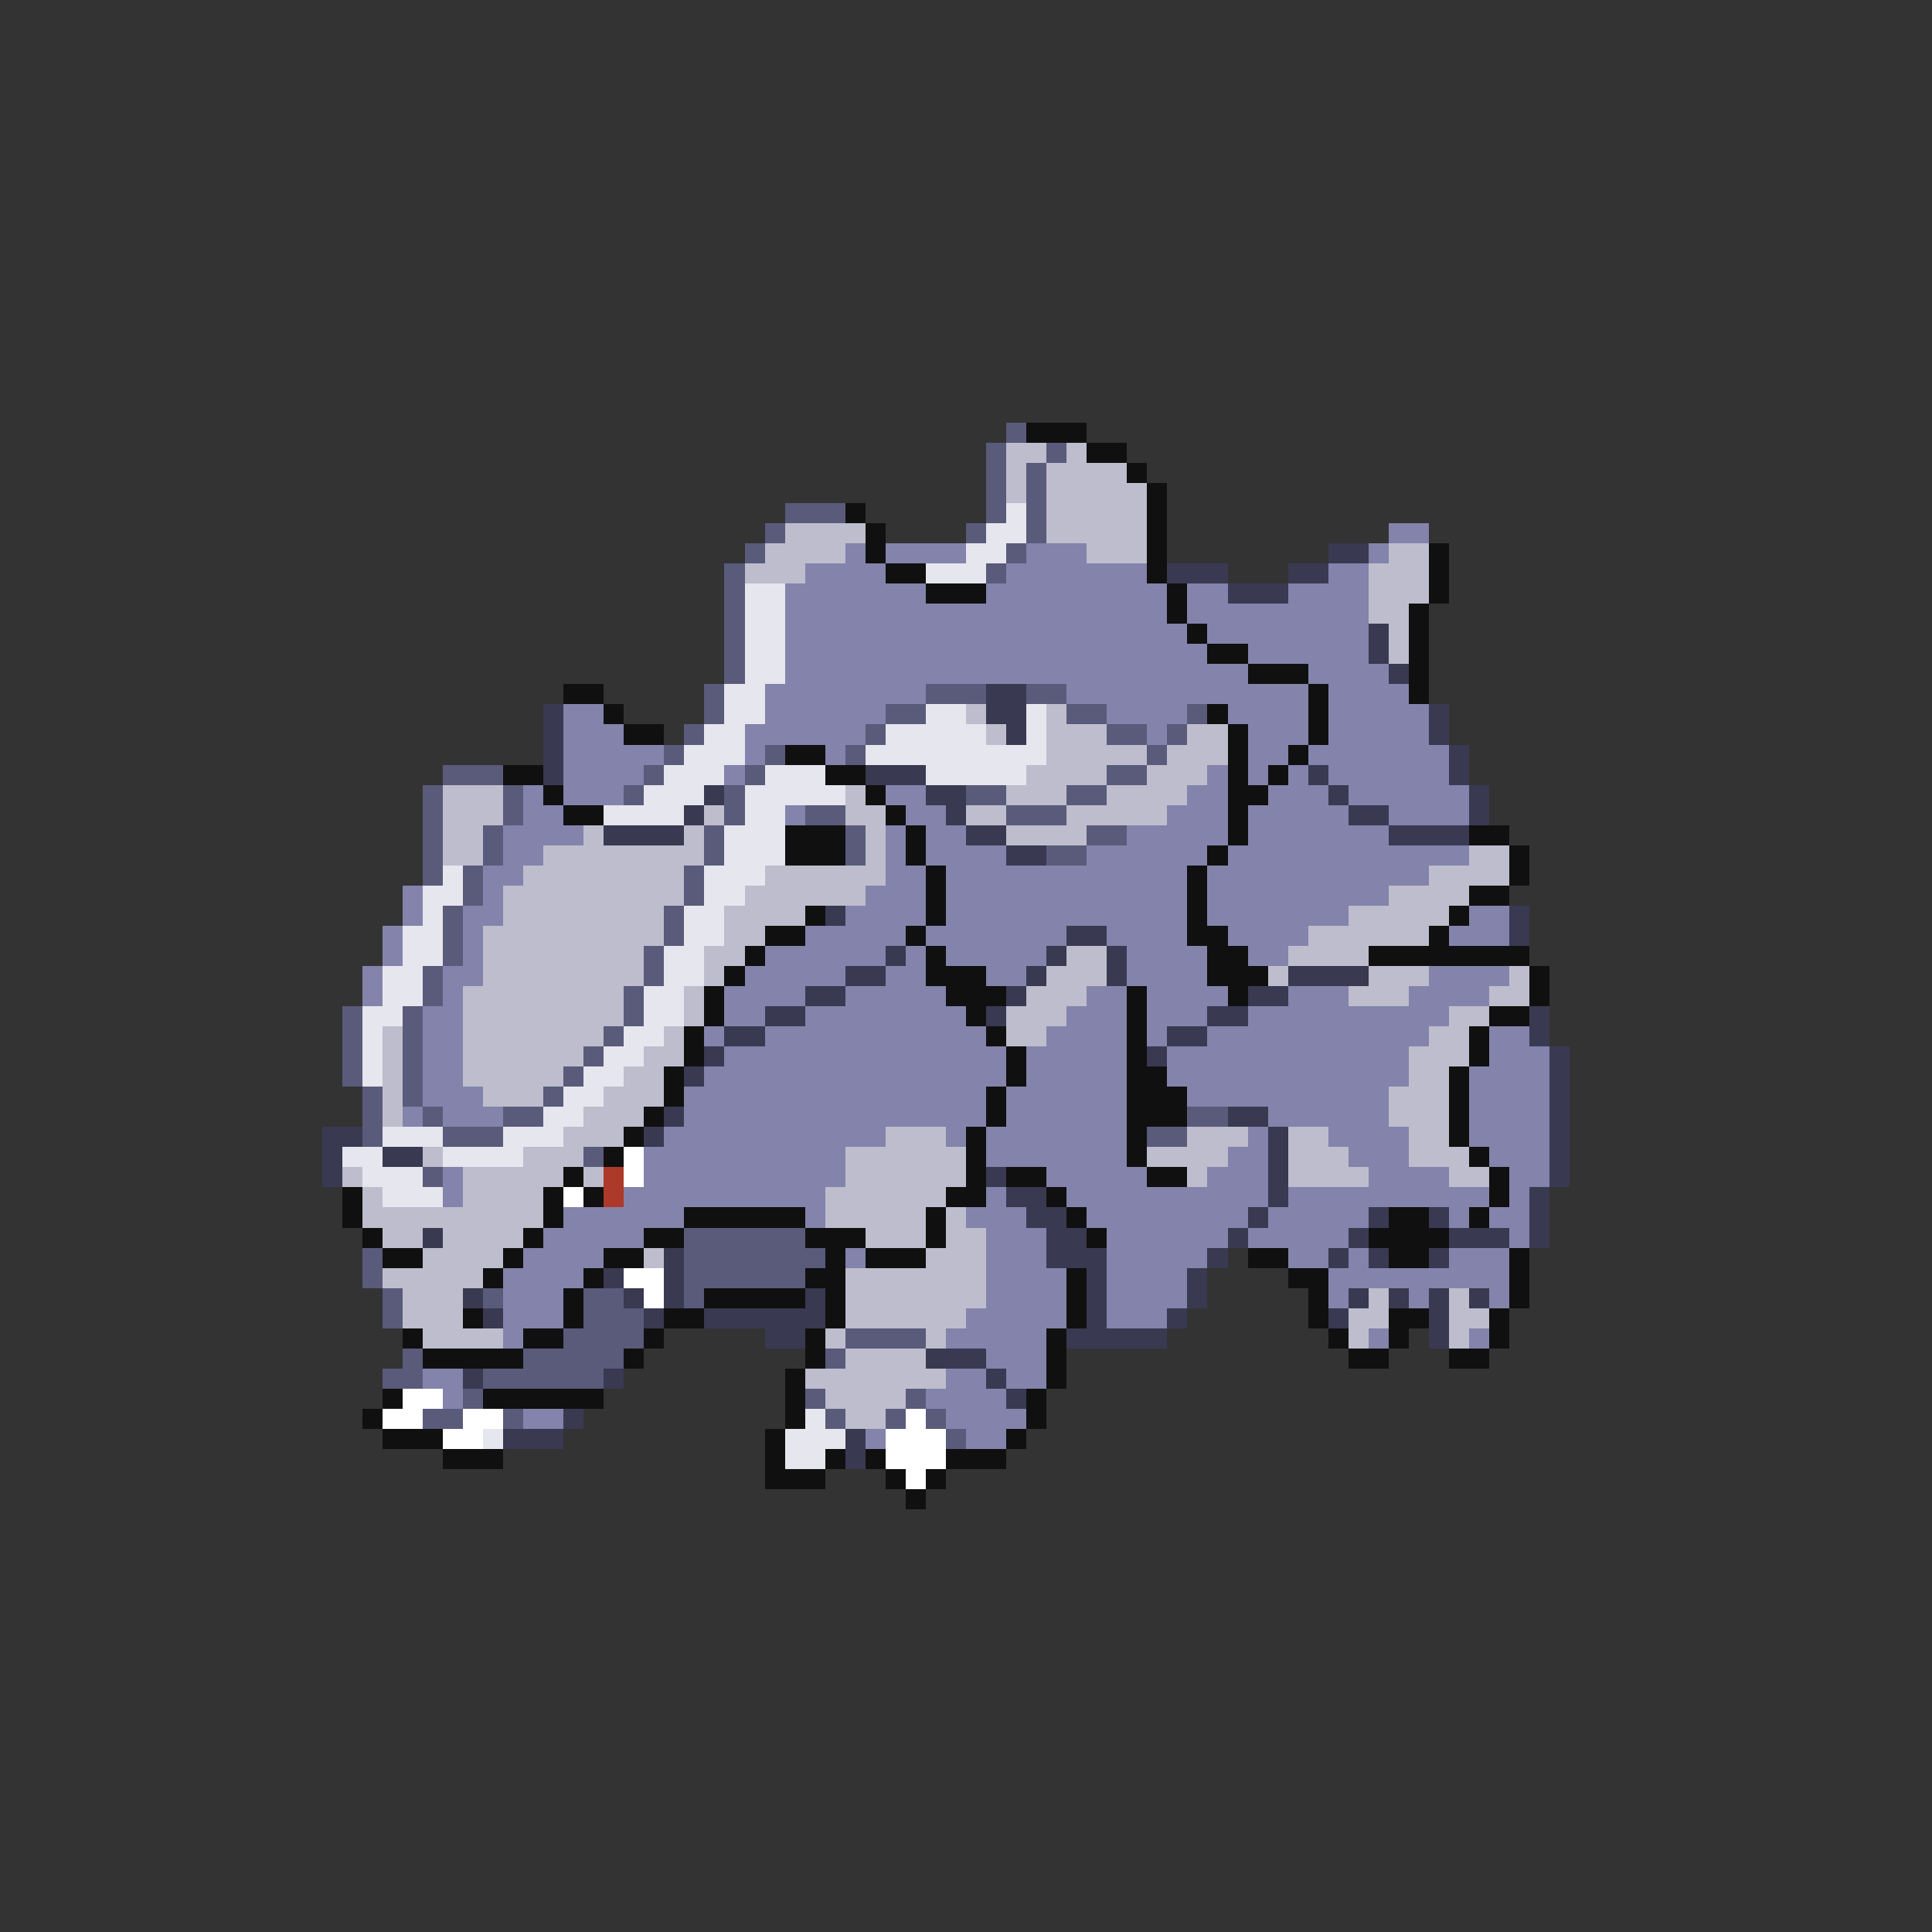 <svg xmlns="http://www.w3.org/2000/svg" viewBox="0 -0.5 96 96" shape-rendering="crispEdges">
<rect x="0" y="-0.5" width="96" height="96" fill="#333333" stroke="none"/>
<path stroke="#5a5a7b" d="M50 21h1M49 22h1M52 22h1M49 23h1M51 23h1M49 24h1M51 24h1M39 25h3M49 25h1M51 25h1M38 26h1M48 26h1M51 26h1M37 27h1M50 27h1M36 28h1M49 28h1M36 29h1M36 30h1M36 31h1M36 32h1M36 33h1M35 34h1M46 34h3M51 34h2M35 35h1M44 35h2M53 35h2M59 35h1M34 36h1M43 36h1M55 36h2M58 36h1M33 37h1M38 37h1M42 37h1M57 37h1M22 38h3M32 38h1M37 38h1M55 38h2M21 39h1M25 39h1M31 39h1M36 39h1M48 39h2M53 39h2M21 40h1M25 40h1M36 40h1M40 40h2M50 40h3M21 41h1M24 41h1M35 41h1M42 41h1M54 41h2M21 42h1M24 42h1M35 42h1M42 42h1M52 42h2M21 43h1M23 43h1M34 43h1M23 44h1M34 44h1M22 45h1M33 45h1M22 46h1M33 46h1M22 47h1M32 47h1M21 48h1M32 48h1M21 49h1M31 49h1M17 50h1M20 50h1M31 50h1M17 51h1M20 51h1M30 51h1M17 52h1M20 52h1M29 52h1M17 53h1M20 53h1M28 53h1M18 54h1M20 54h1M27 54h1M18 55h1M21 55h1M25 55h2M59 55h2M18 56h1M22 56h3M57 56h2M29 57h1M21 58h1M34 61h6M18 62h1M34 62h7M18 63h1M34 63h6M19 64h1M24 64h1M29 64h2M34 64h1M19 65h1M29 65h3M28 66h4M42 66h4M20 67h1M26 67h5M41 67h1M19 68h2M24 68h6M23 69h1M40 69h1M45 69h1M21 70h2M25 70h1M41 70h1M44 70h1M46 70h1M47 71h1" />
<path stroke="#101010" d="M51 21h3M54 22h2M56 23h1M57 24h1M42 25h1M57 25h1M43 26h1M57 26h1M43 27h1M57 27h1M71 27h1M44 28h2M57 28h1M71 28h1M46 29h3M58 29h1M71 29h1M58 30h1M70 30h1M59 31h1M70 31h1M60 32h2M70 32h1M62 33h3M70 33h1M28 34h2M65 34h1M70 34h1M30 35h1M60 35h1M65 35h1M31 36h2M61 36h1M65 36h1M39 37h2M61 37h1M64 37h1M25 38h2M41 38h2M61 38h1M63 38h1M27 39h1M43 39h1M61 39h2M28 40h2M44 40h1M61 40h1M39 41h3M45 41h1M61 41h1M73 41h2M39 42h3M45 42h1M60 42h1M75 42h1M46 43h1M59 43h1M75 43h1M46 44h1M59 44h1M73 44h2M40 45h1M46 45h1M59 45h1M72 45h1M38 46h2M45 46h1M59 46h2M71 46h1M37 47h1M46 47h1M60 47h2M68 47h8M36 48h1M46 48h3M60 48h3M76 48h1M35 49h1M47 49h3M56 49h1M61 49h1M76 49h1M35 50h1M48 50h1M56 50h1M74 50h2M34 51h1M49 51h1M56 51h1M73 51h1M34 52h1M50 52h1M56 52h1M73 52h1M33 53h1M50 53h1M56 53h2M72 53h1M33 54h1M49 54h1M56 54h3M72 54h1M32 55h1M49 55h1M56 55h3M72 55h1M31 56h1M48 56h1M56 56h1M72 56h1M30 57h1M48 57h1M56 57h1M73 57h1M28 58h1M48 58h1M50 58h2M57 58h2M74 58h1M17 59h1M27 59h1M29 59h1M47 59h2M52 59h1M74 59h1M17 60h1M27 60h1M34 60h6M46 60h1M53 60h1M69 60h2M73 60h1M18 61h1M26 61h1M32 61h2M40 61h3M46 61h1M54 61h1M68 61h4M19 62h2M25 62h1M30 62h2M41 62h1M43 62h3M62 62h2M69 62h2M75 62h1M24 63h1M29 63h1M40 63h2M53 63h1M64 63h2M75 63h1M28 64h1M35 64h5M41 64h1M53 64h1M65 64h1M75 64h1M23 65h1M28 65h1M33 65h2M41 65h1M53 65h1M65 65h1M69 65h2M74 65h1M20 66h1M26 66h2M32 66h1M40 66h1M52 66h1M66 66h1M69 66h1M74 66h1M21 67h5M31 67h1M40 67h1M52 67h1M67 67h2M72 67h2M39 68h1M52 68h1M19 69h1M24 69h6M39 69h1M51 69h1M18 70h1M39 70h1M51 70h1M19 71h3M38 71h1M50 71h1M22 72h3M38 72h1M41 72h1M43 72h1M47 72h3M38 73h3M44 73h1M46 73h1M45 74h1" />
<path stroke="#bdbdcd" d="M50 22h2M53 22h1M50 23h1M52 23h4M50 24h1M52 24h5M52 25h5M39 26h4M52 26h5M38 27h4M54 27h3M69 27h2M37 28h3M68 28h3M68 29h3M68 30h2M69 31h1M69 32h1M48 35h1M52 35h1M49 36h1M52 36h3M59 36h2M52 37h5M58 37h3M51 38h4M57 38h3M22 39h3M42 39h1M50 39h3M55 39h4M22 40h3M35 40h1M42 40h2M48 40h2M53 40h5M22 41h2M29 41h1M34 41h1M43 41h1M50 41h4M22 42h2M27 42h8M43 42h1M73 42h2M26 43h8M38 43h6M71 43h4M25 44h9M37 44h6M69 44h4M25 45h8M36 45h4M67 45h5M24 46h9M36 46h2M65 46h6M24 47h8M35 47h2M53 47h2M64 47h4M24 48h8M35 48h1M52 48h3M63 48h1M68 48h3M75 48h1M23 49h8M34 49h1M51 49h3M67 49h3M74 49h2M23 50h8M34 50h1M50 50h3M72 50h2M19 51h1M23 51h7M33 51h1M50 51h2M71 51h2M19 52h1M23 52h6M32 52h2M70 52h3M19 53h1M23 53h5M31 53h2M70 53h2M19 54h1M24 54h3M30 54h3M69 54h3M19 55h1M29 55h3M69 55h3M28 56h3M44 56h3M59 56h3M64 56h2M70 56h2M21 57h1M26 57h3M42 57h6M57 57h4M64 57h3M70 57h3M17 58h1M23 58h5M29 58h1M42 58h6M59 58h1M64 58h4M72 58h2M18 59h1M23 59h4M41 59h6M18 60h9M41 60h5M47 60h1M19 61h2M22 61h4M43 61h3M47 61h2M21 62h4M32 62h1M46 62h3M19 63h5M42 63h7M20 64h3M42 64h7M68 64h1M72 64h1M20 65h3M42 65h6M67 65h2M72 65h2M21 66h4M41 66h1M46 66h1M67 66h1M72 66h1M42 67h4M40 68h7M41 69h4M42 70h2" />
<path stroke="#e6e6ee" d="M50 25h1M49 26h2M48 27h2M46 28h3M37 29h2M37 30h2M37 31h2M37 32h2M37 33h2M36 34h2M36 35h2M46 35h2M51 35h1M35 36h2M44 36h5M51 36h1M34 37h3M43 37h9M33 38h3M38 38h3M46 38h5M32 39h3M37 39h5M30 40h4M37 40h2M36 41h3M36 42h3M22 43h1M35 43h3M21 44h2M35 44h2M21 45h1M34 45h2M20 46h2M34 46h2M20 47h2M33 47h2M19 48h2M33 48h2M19 49h2M32 49h2M18 50h2M32 50h2M18 51h1M31 51h2M18 52h1M30 52h2M18 53h1M29 53h2M28 54h2M27 55h2M19 56h3M25 56h3M17 57h2M22 57h4M18 58h3M19 59h3M40 70h1M24 71h1M39 71h3M39 72h2" />
<path stroke="#8383ac" d="M69 26h2M42 27h1M44 27h4M51 27h3M68 27h1M40 28h4M50 28h7M66 28h2M39 29h7M49 29h9M59 29h2M64 29h4M39 30h19M59 30h9M39 31h20M60 31h8M39 32h21M62 32h6M39 33h23M65 33h4M38 34h8M53 34h12M66 34h4M28 35h2M38 35h6M55 35h4M61 35h4M66 35h5M28 36h3M37 36h6M57 36h1M62 36h3M66 36h5M28 37h5M37 37h1M41 37h1M62 37h2M65 37h7M28 38h4M36 38h1M60 38h1M62 38h1M64 38h1M66 38h6M26 39h1M28 39h3M44 39h2M59 39h2M63 39h3M67 39h6M26 40h2M39 40h1M45 40h2M58 40h3M62 40h5M69 40h4M25 41h4M44 41h1M46 41h2M56 41h5M62 41h7M25 42h2M44 42h1M46 42h4M54 42h6M61 42h12M24 43h2M44 43h2M47 43h12M60 43h11M20 44h1M24 44h1M43 44h3M47 44h12M60 44h9M20 45h1M23 45h2M42 45h4M47 45h12M60 45h7M73 45h2M19 46h1M23 46h1M40 46h5M46 46h7M55 46h4M61 46h4M72 46h3M19 47h1M23 47h1M38 47h6M45 47h1M47 47h5M56 47h4M62 47h2M18 48h1M22 48h2M37 48h5M44 48h2M49 48h2M56 48h4M71 48h4M18 49h1M22 49h1M36 49h4M42 49h5M54 49h2M57 49h4M64 49h3M70 49h4M21 50h2M36 50h2M40 50h8M53 50h3M57 50h3M62 50h10M21 51h2M35 51h1M38 51h11M52 51h4M57 51h1M60 51h11M74 51h2M21 52h2M36 52h14M51 52h5M58 52h12M74 52h3M21 53h2M35 53h15M51 53h5M58 53h12M73 53h4M21 54h3M34 54h15M50 54h6M59 54h10M73 54h4M20 55h1M22 55h3M34 55h15M50 55h6M63 55h6M73 55h4M33 56h11M47 56h1M49 56h7M62 56h1M66 56h4M73 56h4M32 57h10M49 57h7M61 57h2M67 57h3M74 57h3M22 58h1M32 58h10M52 58h5M60 58h3M68 58h4M75 58h2M22 59h1M31 59h10M49 59h1M53 59h10M64 59h10M75 59h1M28 60h6M40 60h1M48 60h3M54 60h8M63 60h5M72 60h1M74 60h2M27 61h5M49 61h3M55 61h6M62 61h5M75 61h1M26 62h4M42 62h1M49 62h3M55 62h5M64 62h2M67 62h1M72 62h3M25 63h4M49 63h4M55 63h4M66 63h9M25 64h3M49 64h4M55 64h4M66 64h1M70 64h1M74 64h1M25 65h3M48 65h5M55 65h3M25 66h1M47 66h5M68 66h1M73 66h1M49 67h3M21 68h2M47 68h2M50 68h2M22 69h1M46 69h4M26 70h2M47 70h4M43 71h1M48 71h2" />
<path stroke="#393952" d="M66 27h2M58 28h3M64 28h2M61 29h3M68 31h1M68 32h1M69 33h1M49 34h2M27 35h1M49 35h2M71 35h1M27 36h1M50 36h1M71 36h1M27 37h1M72 37h1M27 38h1M43 38h3M65 38h1M72 38h1M35 39h1M46 39h2M66 39h1M73 39h1M34 40h1M47 40h1M67 40h2M73 40h1M30 41h4M48 41h2M69 41h4M50 42h2M41 45h1M75 45h1M53 46h2M75 46h1M44 47h1M52 47h1M55 47h1M42 48h2M51 48h1M55 48h1M64 48h4M40 49h2M50 49h1M62 49h2M38 50h2M49 50h1M60 50h2M76 50h1M36 51h2M58 51h2M76 51h1M35 52h1M57 52h1M77 52h1M34 53h1M77 53h1M77 54h1M33 55h1M61 55h2M77 55h1M16 56h2M32 56h1M63 56h1M77 56h1M16 57h1M19 57h2M63 57h1M77 57h1M16 58h1M49 58h1M63 58h1M77 58h1M50 59h2M63 59h1M76 59h1M51 60h2M62 60h1M68 60h1M71 60h1M76 60h1M21 61h1M52 61h2M61 61h1M67 61h1M72 61h3M76 61h1M33 62h1M52 62h3M60 62h1M66 62h1M68 62h1M71 62h1M30 63h1M33 63h1M54 63h1M59 63h1M23 64h1M31 64h1M33 64h1M40 64h1M54 64h1M59 64h1M67 64h1M69 64h1M71 64h1M73 64h1M24 65h1M32 65h1M35 65h6M54 65h1M58 65h1M66 65h1M71 65h1M38 66h2M53 66h5M71 66h1M46 67h3M23 68h1M30 68h1M49 68h1M50 69h1M28 70h1M25 71h3M42 71h1M42 72h1" />
<path stroke="#ffffff" d="M31 57h1M31 58h1M28 59h1M31 63h2M32 64h1M20 69h2M19 70h2M23 70h2M45 70h1M22 71h2M44 71h3M44 72h3M45 73h1" />
<path stroke="#ac3929" d="M30 58h1M30 59h1" />
</svg>